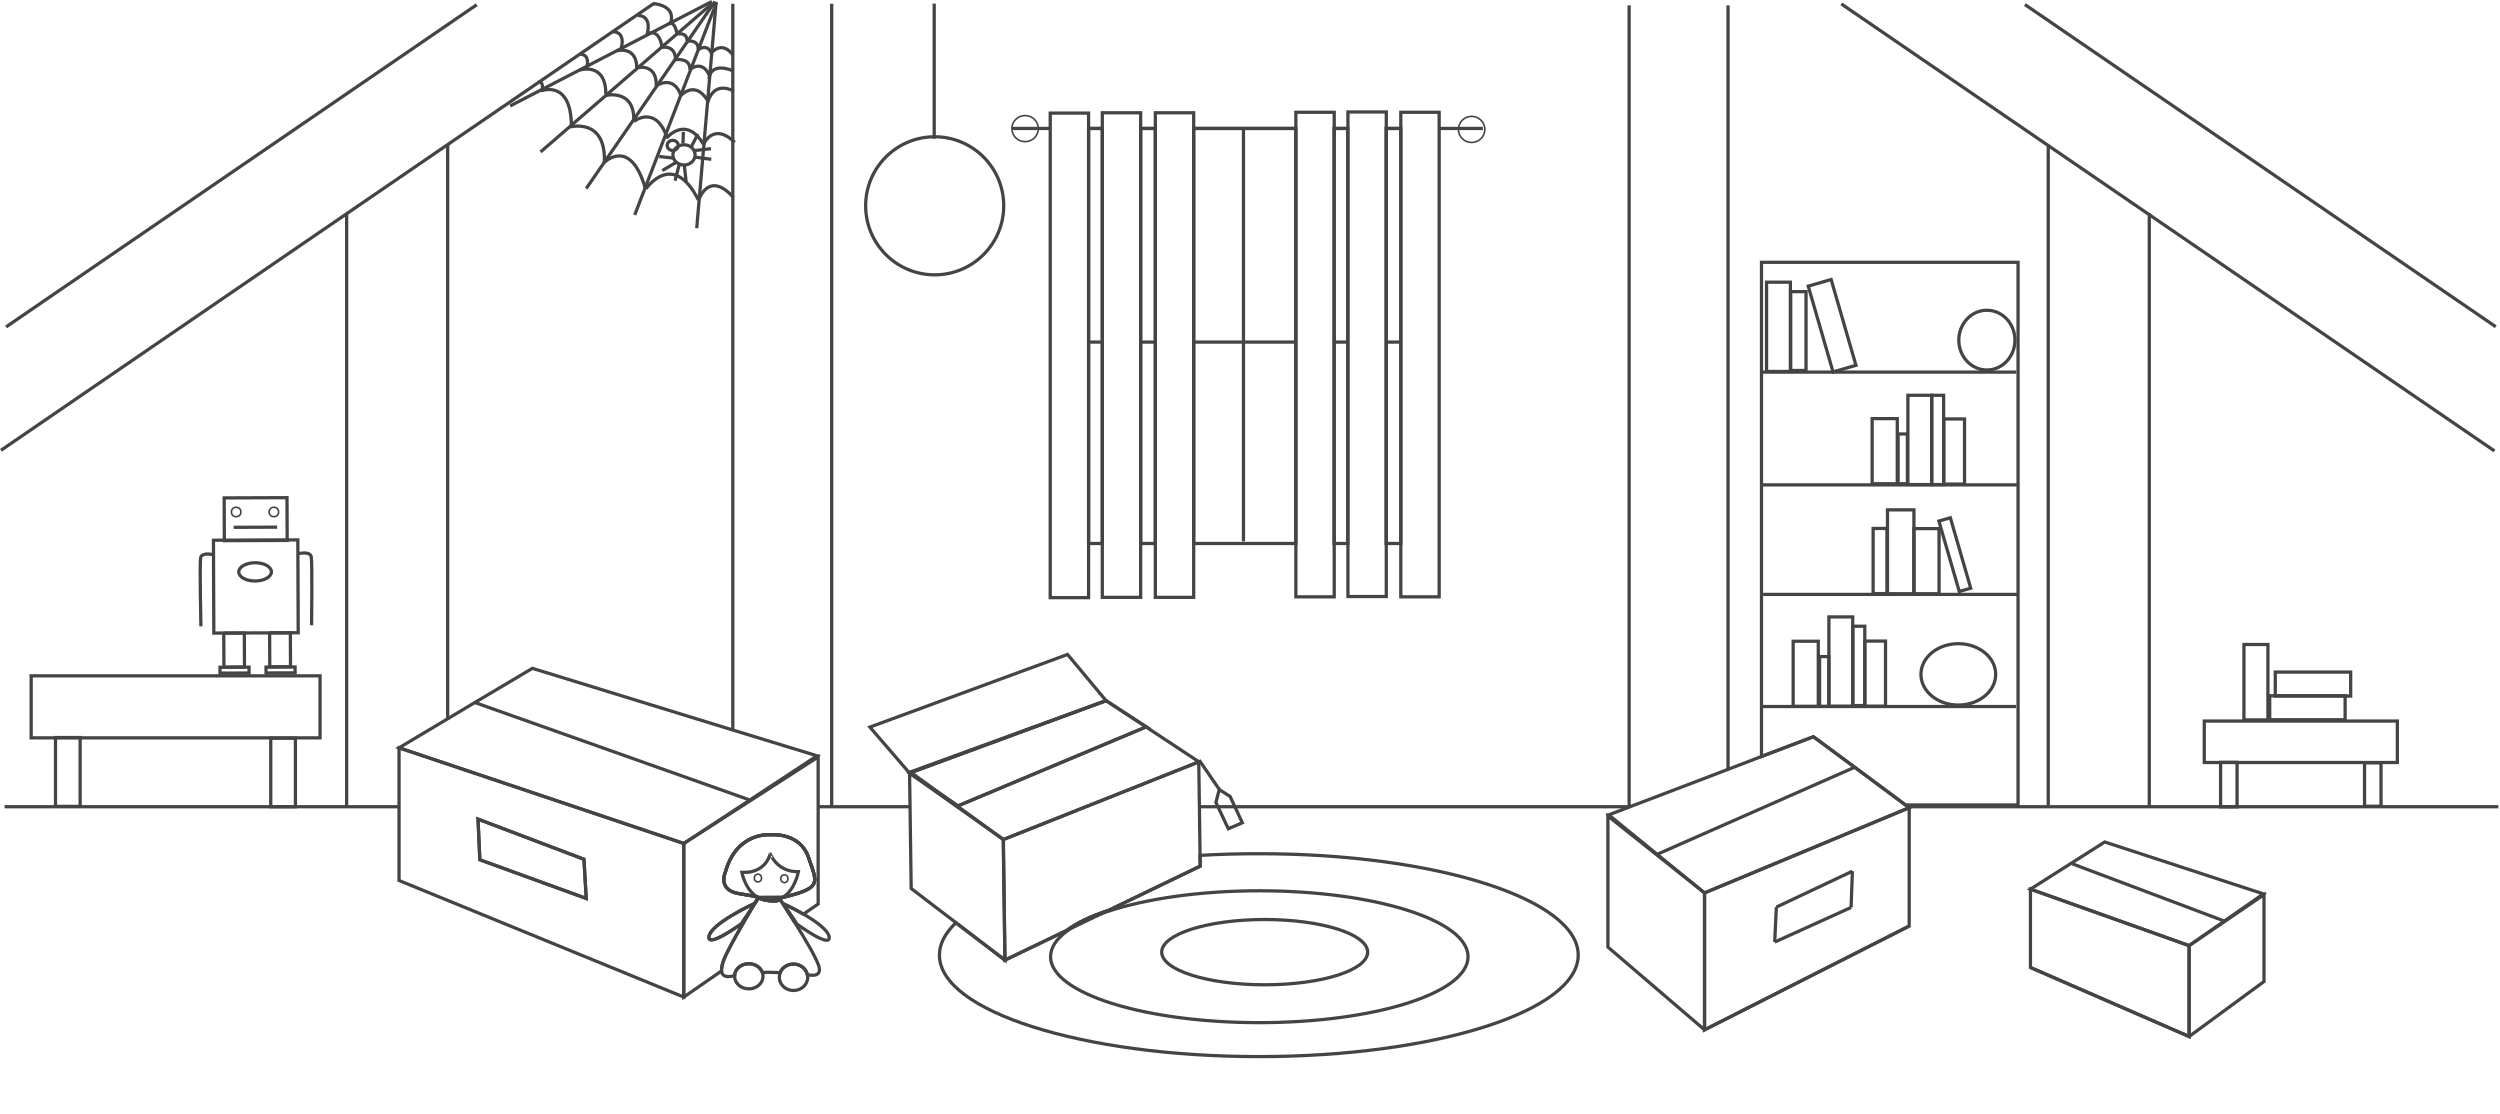 <?xml version="1.0" encoding="utf-8"?>
<!-- Generator: Adobe Illustrator 27.5.0, SVG Export Plug-In . SVG Version: 6.00 Build 0)  -->
<svg version="1.1" id="Layer_1" xmlns="http://www.w3.org/2000/svg" xmlns:xlink="http://www.w3.org/1999/xlink" x="0px" y="0px"
	 viewBox="0 0 1531.8 682.8" style="enable-background:new 0 0 1531.8 682.8;" xml:space="preserve">
<style type="text/css">
	.st0{fill:none;stroke:#444444;stroke-width:2;}
	.st1{fill:none;stroke:#444444;stroke-width:2;stroke-miterlimit:10;}
	.st2{fill:none;stroke:#444444;stroke-miterlimit:10;}
</style>
<g id="c">
	<line class="st0" x1="454" y1="494.3" x2="453.2" y2="494.3"/>
	<polyline class="st0" points="998.7,494.3 998.2,494.3 756.7,494.3 746.3,494.3 735,494.3 	"/>
	<polyline class="st0" points="1530.8,494.3 1370.7,494.3 1360.6,494.3 1316.9,494.3 1169,494.3 	"/>
	<polyline class="st0" points="501.4,494.3 509.6,494.3 557.6,494.3 	"/>
	<line class="st0" x1="587.1" y1="494.3" x2="586.4" y2="494.3"/>
	<polyline class="st0" points="2.8,494.3 212.4,494.3 244.5,494.3 	"/>
</g>
<g id="d">
	<path class="st1" d="M967,585.2c0,34.3-87.6,62.2-195.7,62.2s-195.7-27.8-195.7-62.2c0-6.9,3.6-13.6,10.1-19.8l30,22.9l38.1-18.3
		l0,0l0,0c6-4.5,14.5-8.6,25-12l0,0l56.6-27.3l-0.1-6.6c11.7-0.7,23.7-1,36-1C879.4,523,967,550.9,967,585.2L967,585.2z"/>
	<path class="st1" d="M899.5,586.2c0,22.3-57.3,40.4-127.9,40.4s-127.9-18.1-127.9-40.4c0-5.6,3.6-11,10.2-15.8l0,0l0,0
		c6-4.5,14.5-8.5,25-12l0,0c23.3-7.7,56.2-12.6,92.7-12.6C842.2,545.8,899.5,563.9,899.5,586.2z"/>
	<ellipse class="st1" cx="774.9" cy="583.4" rx="63.1" ry="20"/>
</g>
<g id="e">
	<g>
		<g>
			<g>
				<polygon class="st1" points="1236.5,160.7 1236.5,493.2 1167.5,493.2 1136.4,470.1 1111.1,451.4 1079.3,463.5 1079.3,160.7 				
					"/>
				<line class="st1" x1="1079.6" y1="228" x2="1235.4" y2="228"/>
				<line class="st1" x1="1079.9" y1="297.1" x2="1235.8" y2="297.1"/>
				<line class="st1" x1="1080.3" y1="364.2" x2="1236.1" y2="364.2"/>
				<line class="st1" x1="1079.5" y1="432.9" x2="1235.3" y2="432.9"/>
				<rect x="1082.4" y="172.9" class="st1" width="14.6" height="54.7"/>
				<rect x="1097.2" y="178.7" class="st1" width="9.4" height="48.3"/>
				
					<rect x="1114.8" y="172.3" transform="matrix(0.961 -0.278 0.278 0.961 -11.28 319.656)" class="st1" width="14.6" height="54.7"/>
				<rect x="1169" y="242.2" class="st1" width="14.6" height="54.7"/>
				<rect x="1183.6" y="242.2" class="st1" width="7.3" height="54.7"/>
				<rect x="1163" y="265.9" class="st1" width="5.7" height="30.5"/>
				<rect x="1191" y="256.7" class="st1" width="12.7" height="39.9"/>
				<rect x="1147.7" y="323.8" class="st1" width="8.5" height="39.9"/>
				<rect x="1156.5" y="312.4" class="st1" width="16.2" height="51.4"/>
				<rect x="1172.7" y="323.9" class="st1" width="15.4" height="39.9"/>
				<rect x="1147.1" y="256.5" class="st1" width="15.4" height="39.9"/>
				
					<rect x="1193.6" y="317.4" transform="matrix(0.961 -0.278 0.278 0.961 -47.285 346.067)" class="st1" width="7.3" height="44.9"/>
				<rect x="1120.6" y="378" class="st1" width="14.6" height="54.7"/>
			</g>
			<rect x="1135.3" y="383.7" class="st1" width="7.3" height="48.6"/>
			<rect x="1114.9" y="402.3" class="st1" width="5.7" height="30.5"/>
			<rect x="1142.6" y="392.8" class="st1" width="12.7" height="39.9"/>
			<rect x="1098.7" y="392.9" class="st1" width="15.4" height="39.9"/>
		</g>
		<ellipse class="st1" cx="1217.4" cy="208.4" rx="17.2" ry="18.3"/>
	</g>
	<ellipse class="st1" cx="1199.9" cy="413.2" rx="22.9" ry="18.8"/>
</g>
<g id="f">
	<line class="st1" x1="0.6" y1="275.9" x2="400.8" y2="2"/>
	<line class="st1" x1="1528.4" y1="276.3" x2="1128.2" y2="2.4"/>
	<line class="st1" x1="1529.2" y1="200.2" x2="1240.7" y2="2.8"/>
	<line class="st1" x1="3.7" y1="200.3" x2="292.1" y2="2.9"/>
	<rect x="667" y="78.7" class="st1" width="8.4" height="254.3"/>
	<rect x="698.9" y="78.7" class="st1" width="9" height="254.3"/>
	<rect x="731.4" y="78.7" class="st1" width="62.6" height="254.3"/>
	<rect x="817.4" y="78.7" class="st1" width="8.4" height="254.3"/>
	<rect x="849.3" y="78.7" class="st1" width="9" height="254.3"/>
	<line class="st1" x1="825.9" y1="209.6" x2="817.4" y2="209.6"/>
	<line class="st1" x1="858.3" y1="209.6" x2="849.3" y2="209.6"/>
	<line class="st1" x1="707.9" y1="209.6" x2="698.9" y2="209.6"/>
	<polyline class="st1" points="675.4,209.6 672.8,209.6 667,209.6 	"/>
	<polyline class="st1" points="731.4,209.6 761.9,209.6 794,209.6 	"/>
	<line class="st1" x1="761.9" y1="78.6" x2="761.9" y2="331.7"/>
	<polygon class="st1" points="1169.8,494.9 1044.4,547.1 985.7,499.3 998.2,494.5 998.7,494.3 1058.8,471.4 1079.3,463.5 
		1111.1,451.4 1136.4,470.1 1167.5,493.2 1169,494.3 	"/>
	<polygon class="st1" points="985.2,500 985.2,580.3 1044.4,631 1044.4,631 1169.8,567.4 1044.4,631 1044.4,547.1 	"/>
	<polygon class="st1" points="1169.8,494.9 1169.8,567.4 1044.4,631 1044.4,547.1 	"/>
	<line class="st1" x1="1136.5" y1="470.1" x2="1136.4" y2="470.1"/>
	<line class="st1" x1="1136.4" y1="470.1" x2="1015.7" y2="523.3"/>
	<line class="st1" x1="1088.4" y1="555.8" x2="1135" y2="533.8"/>
	<line class="st1" x1="1134.2" y1="556" x2="1135" y2="533.8"/>
	<line class="st1" x1="1087.4" y1="577.2" x2="1134.2" y2="556"/>
	<line class="st1" x1="1088.4" y1="555.8" x2="1087.4" y2="577.2"/>
	<g>
		<g>
			<polygon class="st1" points="500.6,463.1 453.2,494.3 419,516.8 352,494.3 244.5,458.2 274.3,440.4 291,430.4 326.2,409.5 
				449,447.3 			"/>
			<path class="st1" d="M454,494.3L419,516.8v94.1l23.1-16c-0.1-1.5,0.3-3.6,1.1-6c1.9-5.7,12.8-24.5,18.2-33.6l-7.2,10.7
				c0,0-21.4,15.6-19.8,7.6c1.5-7.6,25.6-19,28-20.1c1.2-2,2-3.3,2-3.3c11.5,3.8,13.6,0.9,13.6,0.9s3.8,5.8,8.4,13.2l0.4-0.3
				l-7-10.4c0,0,6,2.8,12.5,6.5l9-6.2v-90.1L454,494.3L454,494.3z M480.3,549.7l-0.6,0c-1.8,1.1-4,1.8-6.5,1.9c0,0-4.1,0.8-8.6-1.8
				h-0.2c0,0,0.1,0,0.1,0c-0.1-0.1-0.2-0.1-0.4-0.2c0,0,0,0,0,0c-0.9-0.3-3.5-0.8-11-2c-13.7-2.1-8.7-13.1-8.7-13.1
				c7-25.3,27.9-23,27.9-23s17.8-1.8,23.1,13.9C500.7,541.1,504,543.9,480.3,549.7z"/>
			<path class="st1" d="M494.7,597.2c-0.8-3.7-4.3-6.5-8.5-6.5c-3.8,0-7,2.2-8.2,5.3l-1.8-0.1l-6.4-0.2l-2.6,0.3
				c-1.1-3.2-4.4-5.5-8.4-5.5c-4.7,0-8.5,3.2-8.7,7.3c-5.4,1.4-7.7,0.2-8-2.9c-0.1-1.5,0.3-3.6,1.1-6c1.9-5.7,12.8-24.5,18.2-33.6
				l0-0.1l1.2-1.8c0,0-0.1,0-0.2,0.1c1.2-2,2-3.3,2-3.3c11.5,3.8,13.6,0.9,13.6,0.9s3.8,5.8,8.4,13.2c6.8,10.8,15.2,24.9,15.6,29
				C502.7,598.4,497.4,597.8,494.7,597.2L494.7,597.2z"/>
			<path class="st1" d="M462.6,553.4l-1.2,1.8c0.4-0.6,0.7-1.2,1-1.7C462.6,553.4,462.6,553.4,462.6,553.4z"/>
			<path class="st1" d="M480.3,549.7l-0.6,0c-1.8,1.1-4,1.8-6.5,1.9c0,0-4.1,0.8-8.6-1.8h-0.2c0,0,0.1,0,0.1,0
				c-0.1-0.1-0.2-0.1-0.4-0.2c0,0,0,0,0,0c-0.9-0.3-3.5-0.8-11-2c-13.7-2.1-8.7-13.1-8.7-13.1c7-25.3,27.9-23,27.9-23
				s17.8-1.8,23.1,13.9C500.7,541.1,504,543.9,480.3,549.7z"/>
			<path class="st1" d="M352,494.3l-107.5-36.1v81.3l174.4,71.4v-94.1L352,494.3L352,494.3z M294,526.8l-1.1-24.9l64.9,24.6l1.4,24
				L294,526.8L294,526.8z"/>
			<polygon class="st1" points="359.2,550.5 294,526.8 292.9,501.9 357.8,526.5 			"/>
		</g>
		<line class="st1" x1="290.8" y1="430.4" x2="458.9" y2="490"/>
	</g>
	<line class="st1" x1="509.6" y1="495" x2="509.6" y2="2.3"/>
	<line class="st1" x1="449" y1="447.3" x2="449" y2="2.3"/>
	<line class="st1" x1="1058.8" y1="471.4" x2="1058.8" y2="3.3"/>
	<line class="st1" x1="998.2" y1="494.8" x2="998.2" y2="3.3"/>
	<line class="st1" x1="1316.9" y1="494.7" x2="1316.9" y2="130.8"/>
	<line class="st1" x1="1255" y1="493.5" x2="1255" y2="88.8"/>
	<line class="st1" x1="212.4" y1="494.3" x2="212.4" y2="130.5"/>
	<line class="st1" x1="274.3" y1="441" x2="274.3" y2="88.5"/>
	<path class="st1" d="M390.1,41.5c0,0,12.6-3.2,12,11.4"/>
	<path class="st1" d="M402.1,52.6c0,0,10.6-7.5,15.3,6.3"/>
	<path class="st1" d="M371,58.5c0,0,18.2-4.4,17.3,15.9"/>
	<path class="st1" d="M404.6,29.2c0,0,9.3-2.6,9.3,7.5"/>
	<path class="st1" d="M415,20.9c0,0,6-1.6,6,4.3"/>
	<g>
		<line class="st1" x1="438.9" y1="1.8" x2="388.9" y2="131.7"/>
		<line class="st1" x1="438.1" y1="0.9" x2="359.2" y2="115.5"/>
		<line class="st1" x1="436.4" y1="2.1" x2="331.2" y2="93.1"/>
		<line class="st1" x1="436.2" y1="0.9" x2="312.6" y2="64.9"/>
		<line class="st1" x1="438.8" y1="1.1" x2="426.9" y2="139.8"/>
		<path class="st1" d="M417,58.7c0,0,8.6-9.8,16.3,2.5"/>
		<path class="st1" d="M433.5,63.3c0,0,2.7-14.2,16.1-7.5"/>
		<path class="st1" d="M377.7,31.2c0,0,12.5-3.7,12.5,10.8"/>
		<path class="st1" d="M375.5,19.5c0,0,8-0.7,5.1,10.3"/>
		<path class="st1" d="M388.4,74.4c0,0,13.5-10.8,20.5,10.4"/>
		<path class="st1" d="M408.4,84.6c0,0,11.8-14.4,22.6,3.8"/>
		<path class="st1" d="M431.1,88.4c0,0,5.9-13.9,19.1-1.2"/>
		<path class="st1" d="M355.2,42.9c0,0,16-5.1,16,14.7"/>
		<path class="st1" d="M355.6,33.3c0,0,6.1-0.6,3.9,8.3"/>
		<path class="st1" d="M349.1,77.8c0,0,22.3-6,21.2,21.6"/>
		<path class="st1" d="M370.3,99.5c0,0,16.1-16,25.2,16.3"/>
		<path class="st1" d="M395.8,115.7c0,0,16.5-24.2,32.1,6.8"/>
		<path class="st1" d="M428.3,122.1c0,0,6.1-18,21.2-1"/>
		<path class="st1" d="M331.4,55.7c0,0,18.6-7.4,18.7,21.5"/>
		<path class="st1" d="M330.1,50.1c0,0,3.3-0.5,2,5.8"/>
		<path class="st1" d="M413.3,36.6c0,0,9.9-1.7,9.4,6.2"/>
		<path class="st1" d="M423.2,42.3c0,0,7.4-6.1,11.7,4.5"/>
		<path class="st1" d="M434.4,48.3c0,0,0.2-10.7,14.8-4.9"/>
		<path class="st1" d="M390.7,9.5c0,0,9-0.8,5.8,11.6"/>
		<path class="st1" d="M396.7,20.7c0,0,6.9-4,8.9,7.9"/>
		<path class="st1" d="M420.4,25.2c0,0,7.8-1.4,7.4,5.2"/>
		<path class="st1" d="M427.8,30.4c0,0,5.6-4.1,8.1,2.3"/>
		<path class="st1" d="M435.8,32.6c0,0,6.2-8.4,13.4,1.2"/>
		<path class="st1" d="M400.1,2.2c0,0,14.1,0.6,10.9,11.7"/>
		<path class="st1" d="M409.6,14.7c0,0,3.7-2.7,5.2,6"/>
	</g>
	<g>
		<line class="st1" x1="418.5" y1="87.8" x2="418.7" y2="80.8"/>
		<g>
			<ellipse class="st1" cx="419.1" cy="94.9" rx="6.8" ry="6.2"/>
			<ellipse class="st1" cx="412.2" cy="89.1" rx="3.4" ry="3.1"/>
			<line class="st1" x1="423.4" y1="90.3" x2="427.6" y2="82.1"/>
			<line class="st1" x1="425" y1="92.3" x2="435.6" y2="91.1"/>
			<line class="st1" x1="425.9" y1="96.3" x2="435.8" y2="97.6"/>
			<line class="st1" x1="412.9" y1="96.9" x2="403.9" y2="95.9"/>
			<line class="st1" x1="415.1" y1="99" x2="405.8" y2="104.5"/>
			<line class="st1" x1="416.2" y1="100.8" x2="413.6" y2="110.7"/>
			<line class="st1" x1="419.2" y1="100.5" x2="420.4" y2="111.2"/>
		</g>
	</g>
	<g>
		<g>
			<polygon class="st1" points="1386.8,547.7 1289.6,515.9 1244.1,544.8 1341.3,579.4 			"/>
			<polygon class="st1" points="1387.2,548.2 1387.2,601.4 1341.3,635.1 1341.3,635.1 1244.1,592.8 1341.3,635.1 1341.3,579.4 			
				"/>
			<polygon class="st1" points="1244.1,544.8 1244.1,592.8 1341.3,635.1 1341.3,579.4 			"/>
		</g>
		<line class="st1" x1="1269.8" y1="529.3" x2="1363.5" y2="564.6"/>
	</g>
</g>
<g id="i">
	<g>
		<path class="st1" d="M480.3,549.7l-0.6,0l-15.1,0.1h-0.2c0,0,0.1,0,0.1,0c0,0,0-0.1-0.4-0.2c0,0,0,0,0,0c-0.9-0.3-3.5-0.8-11-2
			c-13.7-2.1-8.7-13.1-8.7-13.1c7-25.3,27.9-23,27.9-23s17.8-1.8,23.1,13.9C500.7,541.1,504,543.9,480.3,549.7z"/>
		<path class="st1" d="M462.5,553.5c-0.3,0.5-0.6,1.1-1,1.7l0,0.1l-7.2,10.7c0,0-21.4,15.6-19.8,7.6C436,566,460,554.6,462.5,553.5
			L462.5,553.5z"/>
		<path class="st1" d="M462.6,553.4l-1.2,1.8c0.4-0.6,0.7-1.2,1-1.7C462.6,553.4,462.6,553.4,462.6,553.4z"/>
		<path class="st1" d="M488.3,566.2l-1.5-2.2l-7-10.4c0,0,6,2.8,12.5,6.5c7.1,4.1,14.8,9.5,15.7,13.7
			C509.7,581.9,488.3,566.2,488.3,566.2z"/>
		<path class="st1" d="M489.2,534.1c0,0-2,11.1-9.5,15.7c-1.8,1.1-4,1.8-6.5,1.9c0,0-4.1,0.8-8.6-1.8c0,0,0,0-0.1,0
			c-0.1-0.1-0.2-0.1-0.4-0.2c0,0,0,0,0,0c-3.6-2.2-7.5-6.6-9.6-15.2c0.4,0,0.8,0,1.3,0c1.5,0,3.1-0.1,3.6-0.2
			c4.5-0.8,10.3-3.4,12.5-11.1C472,523.1,476,534.4,489.2,534.1L489.2,534.1z"/>
		<path class="st1" d="M467.5,598.2c0,4.3-3.9,7.7-8.7,7.7s-8.7-3.5-8.7-7.7c0-0.1,0-0.3,0-0.4c0.2-4.1,4-7.3,8.7-7.3
			c4,0,7.3,2.3,8.4,5.5C467.4,596.7,467.5,597.4,467.5,598.2z"/>
		<path class="st1" d="M494.9,598.8c0,4.5-3.9,8.1-8.7,8.1s-8.7-3.6-8.7-8.1c0-1,0.2-1.9,0.5-2.8c1.2-3.1,4.4-5.3,8.2-5.3
			c4.2,0,7.7,2.8,8.5,6.5C494.8,597.7,494.9,598.2,494.9,598.8z"/>
		<ellipse class="st2" cx="464.4" cy="538" rx="2.2" ry="2.4"/>
		<ellipse class="st2" cx="480.6" cy="538.4" rx="2.2" ry="2.4"/>
	</g>
</g>
<g id="j">
	<g>
		<path class="st1" d="M130.3,339.8c0,0-6.8-1.6-7.4,2.1s0.2,41.9,0.2,41.9"/>
		<path class="st1" d="M183.2,339.2c0,0,6.8-1.7,7.5,2s0.2,41.9,0.2,41.9"/>
		<polyline class="st1" points="137.1,387.5 137.2,408.8 149.8,408.7 149.7,387.9 137.1,387.9 149.7,387.9 137.1,387.9 149.7,387.9 
					"/>
		<polyline class="st1" points="165.2,387.3 165.3,408.6 178,408.5 177.9,387.7 165.2,387.8 177.9,387.7 165.2,387.8 177.9,387.7 		
			"/>
		
			<rect x="137.4" y="305" transform="matrix(1 -3.926981e-03 3.926981e-03 1 -1.248 0.618)" class="st1" width="38.5" height="26.2"/>
		
			<rect x="130.9" y="330.9" transform="matrix(1 -3.926981e-03 3.926981e-03 1 -1.41 0.618)" class="st1" width="51.7" height="56.9"/>
		
			<rect x="134.8" y="408.8" transform="matrix(1 -3.926981e-03 3.926981e-03 1 -1.611 0.568)" class="st1" width="17.8" height="3.6"/>
		
			<rect x="163" y="408.7" transform="matrix(1 -3.926981e-03 3.926981e-03 1 -1.611 0.678)" class="st1" width="17.8" height="3.6"/>
		<line class="st1" x1="143.2" y1="323.1" x2="169.8" y2="323"/>
		
			<ellipse transform="matrix(1 -3.926981e-03 3.926981e-03 1 -1.231 0.571)" class="st2" cx="144.7" cy="313.7" rx="2.9" ry="2.9"/>
		
			<ellipse transform="matrix(1 -3.926981e-03 3.926981e-03 1 -1.231 0.661)" class="st2" cx="167.8" cy="313.7" rx="2.9" ry="2.9"/>
		<ellipse transform="matrix(1 -3.926981e-03 3.926981e-03 1 -1.375 0.617)" class="st1" cx="156.3" cy="350.4" rx="10" ry="5.6"/>
	</g>
	<line class="st1" x1="572.4" y1="85" x2="572.4" y2="2.2"/>
	<circle class="st1" cx="572.7" cy="126.1" r="42.3"/>
	<g>
		<g>
			<polygon class="st1" points="734.6,466.8 665.4,494.3 614.8,514.4 587.1,494.3 578.5,488 586.9,493.8 702.2,445.4 			"/>
			<polygon class="st1" points="702.2,445.4 586.9,493.8 578.5,488 558.2,473.3 557.8,473 677.7,429.3 			"/>
			<polygon class="st1" points="615.8,588.3 585.8,565.4 558.3,544.4 557.6,494.3 557.3,473.7 586.4,494.3 614.8,514.4 615.2,547.7 
							"/>
			<path class="st1" d="M678.9,557.9l-25,12C659.9,565.5,668.4,561.4,678.9,557.9z"/>
			<path class="st1" d="M735.4,530.7l-56.6,27.3l0,0c-10.4,3.5-18.9,7.5-25,12l0,0l0,0l-38.1,18.3l-0.5-40.6l-0.5-33.3l50.6-20.1
				l69.2-27.5l0.4,27.5l0.4,29.8L735.4,530.7L735.4,530.7z"/>
		</g>
		<polyline class="st1" points="578.5,488 557.3,473.7 558.2,473.3 677.7,429.3 702.4,445.4 702.2,445.4 		"/>
		<polygon class="st1" points="557.3,473.7 533,445.5 654.1,401 677.7,429.3 		"/>
		<g>
			<line class="st1" x1="734.8" y1="465.8" x2="747.5" y2="484.3"/>
			<polygon class="st1" points="747.1,483.8 745,491.6 752.6,507.8 761.2,504.1 753.7,488 			"/>
		</g>
	</g>
	<rect x="19.1" y="414.1" class="st1" width="177" height="38"/>
	<rect x="34" y="451.9" class="st1" width="15.1" height="42.2"/>
	<rect x="165.9" y="452.3" class="st1" width="15.1" height="42"/>
	<rect x="1350.6" y="441.8" class="st1" width="118.3" height="25.4"/>
	<rect x="1360.6" y="467.1" class="st1" width="10.1" height="27.3"/>
	<rect x="1448.8" y="467.4" class="st1" width="10.1" height="26.6"/>
	<rect x="1390.7" y="426.3" class="st1" width="46.2" height="14.7"/>
	<rect x="1374.9" y="394.9" class="st1" width="14.7" height="46.2"/>
	<rect x="1394.1" y="411.8" class="st1" width="46.2" height="14.7"/>
	<line class="st1" x1="825.9" y1="78.7" x2="817.4" y2="78.7"/>
	<polyline class="st1" points="908.6,78.7 893.6,78.7 881.8,78.7 	"/>
	<line class="st1" x1="858.3" y1="78.7" x2="849.3" y2="78.7"/>
	<line class="st1" x1="707.9" y1="78.7" x2="698.9" y2="78.7"/>
	<polyline class="st1" points="620.1,78.7 636.2,78.7 643.5,78.7 	"/>
	<line class="st1" x1="675.4" y1="78.7" x2="667" y2="78.7"/>
	<polyline class="st1" points="731.4,78.7 761.9,78.7 794,78.7 	"/>
	<ellipse class="st2" cx="901.7" cy="79.3" rx="8.1" ry="8"/>
	<ellipse class="st2" cx="628.1" cy="78.8" rx="8.1" ry="8"/>
	<rect x="643.5" y="69.3" class="st1" width="23.5" height="296.9"/>
	<rect x="675.4" y="69.1" class="st1" width="23.5" height="296.9"/>
	<rect x="707.9" y="69.1" class="st1" width="23.5" height="296.9"/>
	<rect x="794" y="68.8" class="st1" width="23.5" height="296.9"/>
	<rect x="825.9" y="68.6" class="st1" width="23.5" height="296.9"/>
	<rect x="858.3" y="68.8" class="st1" width="23.5" height="296.9"/>
</g>
</svg>
